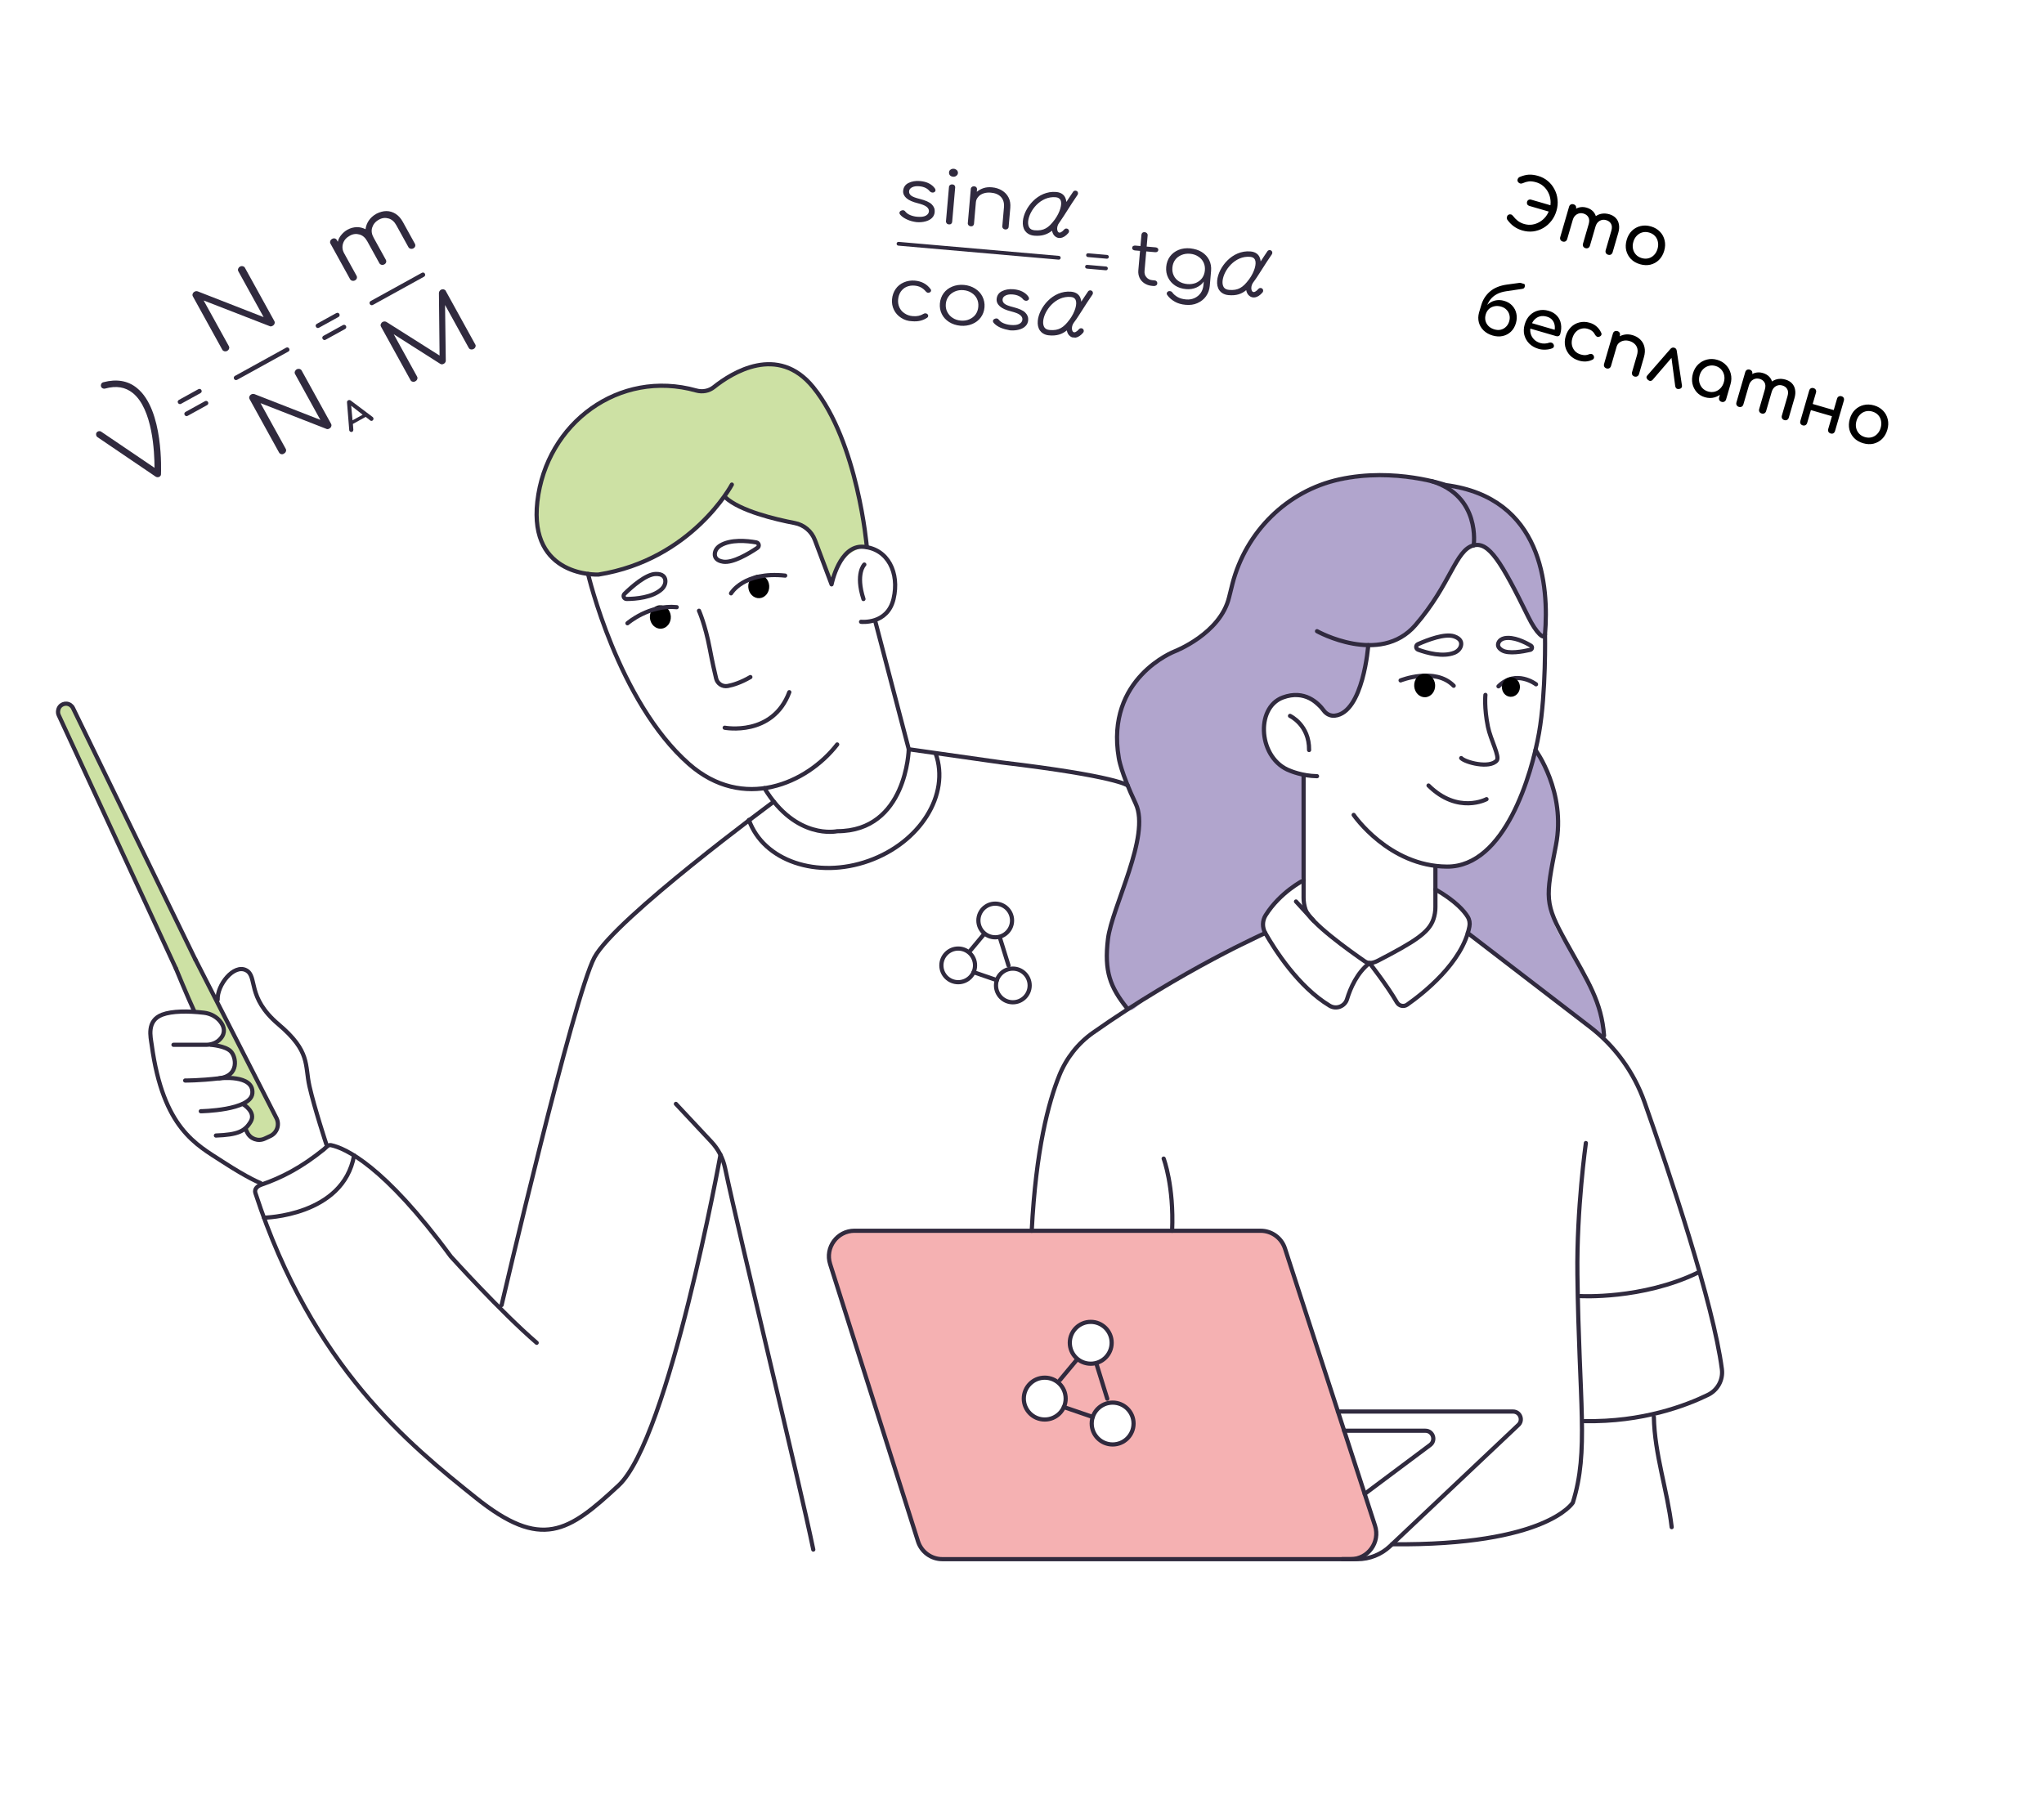 <svg width="634" height="564" viewBox="0 0 634 564" fill="none" xmlns="http://www.w3.org/2000/svg">
<g filter="url(#filter0_d_208_9438)">
<rect x="446.842" y="66.648" width="167" height="46" rx="23" transform="rotate(16.21 446.842 66.648)" fill="white"/>
<path d="M460.989 102.095C459.862 101.767 458.929 101.244 458.191 100.526C457.453 99.807 456.957 98.968 456.701 98.007C456.45 97.033 456.471 96.016 456.764 94.956L457.799 95.257C458.11 94.186 458.6 93.313 459.27 92.637C459.959 91.951 460.758 91.489 461.667 91.249C462.591 91.014 463.56 91.043 464.574 91.338C465.588 91.633 466.415 92.125 467.054 92.815C467.708 93.509 468.134 94.328 468.333 95.272C468.551 96.206 468.504 97.208 468.192 98.278C467.885 99.335 467.372 100.208 466.651 100.9C465.935 101.578 465.087 102.026 464.106 102.245C463.126 102.464 462.087 102.414 460.989 102.095ZM461.541 100.194C462.245 100.398 462.901 100.429 463.508 100.284C464.133 100.13 464.672 99.828 465.123 99.379C465.588 98.934 465.921 98.366 466.122 97.676C466.323 96.986 466.344 96.336 466.186 95.724C466.045 95.103 465.751 94.567 465.302 94.116C464.87 93.654 464.303 93.321 463.599 93.117C462.866 92.904 462.173 92.87 461.52 93.016C460.871 93.148 460.306 93.435 459.827 93.876C459.365 94.307 459.035 94.867 458.834 95.557C458.633 96.248 458.61 96.905 458.764 97.531C458.933 98.16 459.253 98.711 459.727 99.185C460.204 99.644 460.809 99.981 461.541 100.194ZM456.764 94.956L457.479 92.575C457.976 90.917 458.876 89.529 460.178 88.411C461.495 87.297 463.236 86.588 465.401 86.286L469.861 85.681C470.176 85.65 470.433 85.71 470.634 85.86C470.839 85.996 470.954 86.205 470.979 86.487C471 86.784 470.949 87.036 470.827 87.245C470.724 87.444 470.464 87.575 470.049 87.637L465.189 88.355C464.072 88.519 463.107 88.819 462.293 89.254C461.479 89.69 460.805 90.25 460.27 90.934C459.753 91.609 459.351 92.386 459.065 93.265L458.39 95.428L456.764 94.956ZM475.247 106.24C474.079 105.9 473.108 105.351 472.336 104.592C471.582 103.823 471.071 102.926 470.804 101.901C470.555 100.867 470.596 99.779 470.928 98.638C471.264 97.483 471.798 96.539 472.531 95.805C473.282 95.061 474.158 94.567 475.161 94.324C476.167 94.067 477.227 94.1 478.339 94.424C479.438 94.743 480.31 95.264 480.955 95.986C481.605 96.694 482.009 97.537 482.167 98.515C482.344 99.483 482.271 100.523 481.947 101.636C481.87 101.903 481.712 102.102 481.476 102.232C481.244 102.348 480.987 102.364 480.705 102.283L472.192 99.808L472.683 98.118L481.133 100.574L480.095 100.914C480.286 100.206 480.327 99.538 480.219 98.911C480.115 98.27 479.864 97.716 479.465 97.248C479.067 96.781 478.515 96.445 477.811 96.24C477.008 96.007 476.267 95.982 475.587 96.167C474.921 96.355 474.351 96.716 473.875 97.25C473.403 97.769 473.054 98.416 472.829 99.191C472.604 99.966 472.579 100.707 472.755 101.415C472.932 102.123 473.278 102.743 473.796 103.275C474.313 103.807 474.973 104.19 475.776 104.424C476.212 104.55 476.678 104.602 477.174 104.578C477.688 104.544 478.116 104.463 478.46 104.333C478.716 104.24 478.964 104.228 479.203 104.297C479.461 104.357 479.659 104.491 479.797 104.699C479.975 104.98 480.034 105.249 479.974 105.507C479.915 105.764 479.738 105.95 479.446 106.063C478.856 106.304 478.168 106.44 477.38 106.471C476.606 106.505 475.895 106.429 475.247 106.24ZM487.766 109.88C486.639 109.552 485.706 109.006 484.966 108.241C484.244 107.466 483.757 106.568 483.503 105.548C483.268 104.517 483.313 103.445 483.636 102.333C483.968 101.192 484.509 100.25 485.26 99.506C486.011 98.762 486.887 98.268 487.89 98.025C488.896 97.768 489.956 97.801 491.069 98.124C491.899 98.366 492.613 98.749 493.209 99.273C493.809 99.784 494.291 100.436 494.656 101.229C494.788 101.512 494.791 101.765 494.665 101.988C494.539 102.211 494.323 102.377 494.016 102.487C493.778 102.57 493.545 102.556 493.318 102.444C493.095 102.318 492.914 102.128 492.774 101.873C492.297 100.94 491.544 100.325 490.516 100.026C489.798 99.817 489.115 99.802 488.467 99.98C487.824 100.144 487.261 100.477 486.779 100.978C486.297 101.48 485.94 102.132 485.706 102.935C485.485 103.695 485.444 104.416 485.582 105.098C485.734 105.784 486.04 106.384 486.501 106.9C486.966 107.402 487.572 107.761 488.318 107.978C488.811 108.122 489.257 108.19 489.656 108.184C490.073 108.168 490.473 108.078 490.857 107.915C491.136 107.797 491.397 107.766 491.64 107.821C491.888 107.863 492.081 107.988 492.219 108.196C492.401 108.463 492.469 108.727 492.423 108.989C492.382 109.236 492.234 109.43 491.98 109.57C490.691 110.219 489.287 110.322 487.766 109.88ZM504.992 114.819C504.683 114.729 504.451 114.555 504.297 114.296C504.161 114.028 504.138 113.738 504.228 113.429L505.739 108.232C505.972 107.429 506.015 106.731 505.867 106.138C505.718 105.545 505.425 105.055 504.988 104.668C504.569 104.272 504.035 103.979 503.387 103.791C502.796 103.619 502.226 103.583 501.677 103.683C501.129 103.783 500.655 103.997 500.254 104.323C499.858 104.636 499.584 105.052 499.432 105.573L498.102 105.187C498.359 104.299 498.8 103.572 499.423 103.005C500.064 102.427 500.818 102.043 501.683 101.852C502.548 101.66 503.445 101.7 504.375 101.97C505.347 102.252 506.151 102.716 506.789 103.359C507.445 103.993 507.874 104.774 508.078 105.704C508.295 106.638 508.234 107.689 507.894 108.858L506.383 114.055C506.293 114.365 506.112 114.595 505.839 114.745C505.584 114.884 505.302 114.909 504.992 114.819ZM496.31 112.295C496 112.205 495.768 112.031 495.614 111.772C495.478 111.503 495.456 111.214 495.546 110.904L498.285 101.482C498.379 101.159 498.553 100.927 498.808 100.787C499.076 100.651 499.366 100.628 499.675 100.718C499.999 100.812 500.231 100.987 500.371 101.241C500.511 101.496 500.534 101.785 500.44 102.109L497.7 111.531C497.61 111.841 497.436 112.072 497.177 112.226C496.923 112.366 496.634 112.389 496.31 112.295ZM517.323 105.872C517.534 105.933 517.708 106.045 517.844 106.206C517.98 106.368 518.063 106.583 518.092 106.851L519.698 117.559C519.743 117.878 519.683 118.136 519.519 118.332C519.359 118.515 519.143 118.628 518.871 118.671C518.52 118.722 518.242 118.679 518.038 118.543C517.833 118.407 517.694 118.176 517.621 117.849L516.272 107.674L517.349 107.987L510.628 115.816C510.424 116.047 510.182 116.168 509.904 116.178C509.644 116.179 509.387 116.066 509.132 115.839C508.901 115.635 508.76 115.411 508.709 115.167C508.672 114.927 508.765 114.686 508.988 114.446L516.106 106.274C516.452 105.871 516.858 105.737 517.323 105.872ZM526.829 121.236C525.801 120.938 524.952 120.416 524.283 119.671C523.618 118.913 523.172 118.027 522.947 117.015C522.741 115.993 522.799 114.925 523.122 113.812C523.446 112.7 523.99 111.774 524.755 111.034C525.534 110.298 526.434 109.804 527.454 109.55C528.493 109.287 529.562 109.315 530.66 109.635C531.759 109.954 532.669 110.501 533.391 111.276C534.116 112.037 534.604 112.935 534.853 113.969C535.116 115.008 535.086 116.084 534.762 117.197L533.939 116.957C533.615 118.07 533.085 119 532.348 119.748C531.63 120.486 530.786 120.997 529.818 121.281C528.854 121.55 527.857 121.535 526.829 121.236ZM527.804 119.458C528.523 119.667 529.213 119.684 529.874 119.51C530.54 119.322 531.121 118.979 531.617 118.481C532.117 117.97 532.475 117.341 532.692 116.595C532.913 115.834 532.948 115.111 532.796 114.425C532.648 113.726 532.342 113.125 531.876 112.623C531.416 112.107 530.826 111.745 530.108 111.536C529.403 111.331 528.711 111.321 528.032 111.505C527.37 111.679 526.782 112.02 526.268 112.528C525.772 113.025 525.414 113.654 525.193 114.414C524.976 115.161 524.941 115.884 525.089 116.584C525.255 117.273 525.569 117.876 526.029 118.392C526.509 118.898 527.1 119.253 527.804 119.458ZM532.002 122.672C531.692 122.582 531.461 122.407 531.307 122.149C531.171 121.88 531.148 121.591 531.238 121.281L532.178 118.049L533.23 115.926L534.762 117.197L533.393 121.907C533.303 122.217 533.121 122.447 532.849 122.597C532.594 122.737 532.312 122.762 532.002 122.672ZM551.455 128.327C551.145 128.237 550.913 128.063 550.759 127.804C550.623 127.535 550.6 127.246 550.69 126.936L552.447 120.894C552.705 120.007 552.677 119.289 552.363 118.739C552.054 118.176 551.547 117.792 550.842 117.587C550.11 117.374 549.431 117.452 548.805 117.819C548.192 118.191 547.772 118.772 547.542 119.56L545.789 119.05C546.055 118.135 546.486 117.39 547.081 116.814C547.68 116.225 548.389 115.835 549.207 115.645C550.04 115.46 550.915 115.5 551.83 115.766C552.633 116 553.293 116.383 553.81 116.915C554.327 117.447 554.655 118.107 554.792 118.896C554.948 119.674 554.884 120.549 554.602 121.521L552.845 127.563C552.755 127.873 552.581 128.104 552.322 128.258C552.068 128.398 551.778 128.421 551.455 128.327ZM537.364 124.23C537.054 124.14 536.822 123.966 536.668 123.707C536.533 123.439 536.51 123.15 536.6 122.84L539.333 113.439C539.427 113.115 539.601 112.883 539.856 112.743C540.124 112.608 540.414 112.585 540.723 112.675C541.047 112.769 541.279 112.943 541.419 113.198C541.559 113.452 541.582 113.742 541.488 114.065L538.755 123.466C538.664 123.776 538.49 124.008 538.232 124.162C537.977 124.302 537.688 124.325 537.364 124.23ZM544.42 126.282C544.11 126.192 543.878 126.017 543.724 125.759C543.588 125.49 543.566 125.201 543.656 124.891L545.412 118.849C545.67 117.962 545.642 117.244 545.328 116.694C545.019 116.131 544.512 115.747 543.808 115.542C543.075 115.329 542.396 115.406 541.77 115.774C541.144 116.142 540.716 116.72 540.487 117.509L539.156 117.122C539.422 116.207 539.838 115.457 540.405 114.873C540.976 114.276 541.643 113.874 542.405 113.668C543.168 113.462 543.964 113.48 544.795 113.721C545.598 113.955 546.258 114.337 546.775 114.87C547.293 115.402 547.62 116.062 547.757 116.851C547.913 117.629 547.849 118.504 547.567 119.476L545.81 125.518C545.72 125.827 545.546 126.059 545.287 126.213C545.033 126.353 544.744 126.376 544.42 126.282ZM565.836 132.485C565.526 132.395 565.294 132.221 565.14 131.962C565.005 131.694 564.982 131.404 565.072 131.094L567.805 121.694C567.899 121.37 568.073 121.138 568.328 120.998C568.596 120.862 568.886 120.839 569.195 120.93C569.519 121.024 569.744 121.196 569.87 121.446C569.996 121.697 570.012 121.984 569.917 122.308L567.184 131.709C567.094 132.018 566.927 132.252 566.682 132.41C566.442 132.554 566.16 132.579 565.836 132.485ZM557.153 129.961C556.844 129.871 556.619 129.698 556.479 129.444C556.357 129.18 556.341 128.892 556.432 128.583L559.165 119.182C559.259 118.858 559.426 118.624 559.666 118.48C559.921 118.34 560.203 118.315 560.513 118.405C560.837 118.499 561.069 118.674 561.209 118.928C561.348 119.183 561.371 119.472 561.277 119.796L558.544 129.197C558.454 129.507 558.28 129.738 558.021 129.892C557.767 130.032 557.477 130.055 557.153 129.961ZM559.424 125.145L559.977 123.244L567.392 125.4L566.839 127.301L559.424 125.145ZM575.898 135.502C574.757 135.17 573.822 134.631 573.092 133.884C572.366 133.123 571.877 132.233 571.623 131.212C571.388 130.182 571.437 129.096 571.768 127.955C572.104 126.8 572.645 125.858 573.392 125.128C574.157 124.388 575.048 123.899 576.064 123.66C577.085 123.406 578.166 123.446 579.306 123.777C580.433 124.105 581.359 124.649 582.085 125.41C582.815 126.157 583.297 127.045 583.532 128.076C583.786 129.097 583.744 130.184 583.408 131.339C583.077 132.48 582.536 133.422 581.785 134.166C581.038 134.896 580.154 135.388 579.134 135.641C578.117 135.88 577.039 135.834 575.898 135.502ZM576.451 133.601C577.183 133.814 577.88 133.833 578.541 133.659C579.203 133.484 579.775 133.147 580.257 132.645C580.752 132.148 581.113 131.512 581.338 130.737C581.563 129.963 581.6 129.233 581.448 128.547C581.314 127.851 581.015 127.252 580.55 126.751C580.085 126.249 579.486 125.892 578.754 125.679C578.021 125.466 577.324 125.446 576.663 125.621C576.001 125.795 575.42 126.138 574.92 126.649C574.424 127.146 574.064 127.782 573.839 128.557C573.614 129.332 573.577 130.062 573.729 130.747C573.881 131.433 574.189 132.027 574.654 132.529C575.119 133.03 575.718 133.388 576.451 133.601Z" fill="black"/>
<rect x="456.333" y="34" width="85" height="46" rx="23" transform="rotate(16.21 456.333 34)" fill="white"/>
<path d="M470.168 69.493C469.211 69.215 468.34 68.794 467.557 68.23C466.788 67.671 466.111 66.978 465.527 66.151C465.447 66.005 465.397 65.861 465.378 65.718C465.362 65.561 465.375 65.412 465.416 65.271C465.506 64.961 465.66 64.746 465.878 64.626C466.101 64.493 466.341 64.455 466.598 64.515C466.86 64.561 467.084 64.71 467.27 64.962C467.735 65.571 468.247 66.094 468.807 66.532C469.385 66.96 470.033 67.278 470.752 67.487C471.583 67.728 472.411 67.793 473.238 67.682C474.068 67.557 474.844 67.279 475.566 66.847C476.301 66.419 476.936 65.863 477.471 65.179C478.01 64.48 478.411 63.68 478.673 62.779C478.931 61.892 479.018 61.016 478.933 60.151C478.852 59.272 478.616 58.455 478.225 57.7C477.848 56.949 477.342 56.297 476.708 55.747C476.074 55.196 475.341 54.8 474.51 54.558C473.595 54.292 472.828 54.199 472.209 54.278C471.59 54.358 470.948 54.545 470.281 54.84C469.985 54.968 469.697 54.984 469.42 54.888C469.16 54.782 468.957 54.616 468.809 54.389C468.679 54.153 468.653 53.901 468.731 53.634C468.767 53.507 468.812 53.405 468.865 53.329C468.922 53.239 468.991 53.159 469.072 53.091C469.157 53.009 469.268 52.942 469.405 52.89C470.396 52.476 471.32 52.24 472.176 52.184C473.047 52.132 474.017 52.261 475.088 52.572C476.243 52.908 477.249 53.437 478.108 54.16C478.967 54.884 479.65 55.739 480.157 56.727C480.683 57.704 481 58.766 481.11 59.913C481.237 61.05 481.129 62.21 480.785 63.393C480.437 64.59 479.903 65.641 479.181 66.546C478.474 67.456 477.634 68.189 476.663 68.747C475.709 69.294 474.676 69.643 473.564 69.793C472.455 69.929 471.323 69.829 470.168 69.493ZM472.358 61.882C472.076 61.8 471.864 61.639 471.72 61.399C471.594 61.148 471.57 60.889 471.648 60.622C471.73 60.34 471.889 60.134 472.125 60.005C472.375 59.879 472.641 59.857 472.923 59.939L480.042 62.008L479.477 63.952L472.358 61.882ZM496.806 77.032C496.497 76.942 496.265 76.767 496.111 76.509C495.975 76.24 495.952 75.951 496.042 75.641L497.799 69.599C498.057 68.712 498.029 67.994 497.715 67.444C497.405 66.881 496.899 66.497 496.194 66.292C495.462 66.079 494.783 66.156 494.156 66.524C493.544 66.896 493.124 67.476 492.894 68.265L491.141 67.755C491.407 66.84 491.838 66.094 492.433 65.519C493.032 64.929 493.741 64.54 494.559 64.35C495.392 64.165 496.266 64.205 497.182 64.471C497.985 64.704 498.645 65.087 499.162 65.62C499.679 66.152 500.007 66.812 500.144 67.6C500.3 68.379 500.236 69.254 499.954 70.226L498.197 76.268C498.107 76.577 497.933 76.809 497.674 76.963C497.42 77.103 497.13 77.126 496.806 77.032ZM482.716 72.935C482.406 72.845 482.174 72.671 482.02 72.412C481.884 72.144 481.862 71.854 481.952 71.545L484.685 62.144C484.779 61.82 484.953 61.588 485.208 61.448C485.476 61.312 485.766 61.29 486.075 61.38C486.399 61.474 486.631 61.648 486.771 61.903C486.911 62.157 486.934 62.446 486.84 62.77L484.106 72.171C484.016 72.481 483.842 72.713 483.583 72.867C483.329 73.007 483.04 73.029 482.716 72.935ZM489.772 74.987C489.462 74.897 489.23 74.722 489.076 74.463C488.94 74.195 488.917 73.906 489.008 73.596L490.764 67.554C491.022 66.667 490.994 65.948 490.68 65.399C490.371 64.835 489.864 64.451 489.16 64.247C488.427 64.034 487.748 64.111 487.122 64.479C486.495 64.847 486.068 65.425 485.838 66.214L484.508 65.827C484.774 64.911 485.19 64.162 485.757 63.578C486.328 62.98 486.995 62.579 487.757 62.373C488.519 62.167 489.316 62.184 490.147 62.426C490.95 62.659 491.61 63.042 492.127 63.574C492.645 64.107 492.972 64.767 493.109 65.555C493.265 66.334 493.201 67.209 492.919 68.18L491.162 74.222C491.072 74.532 490.898 74.764 490.639 74.918C490.385 75.058 490.096 75.081 489.772 74.987ZM506.685 79.972C505.544 79.641 504.609 79.102 503.879 78.355C503.153 77.594 502.664 76.703 502.41 75.683C502.175 74.652 502.224 73.566 502.555 72.425C502.891 71.271 503.432 70.328 504.179 69.598C504.944 68.859 505.835 68.369 506.851 68.13C507.872 67.877 508.953 67.916 510.093 68.248C511.22 68.575 512.146 69.12 512.872 69.88C513.602 70.627 514.084 71.516 514.319 72.546C514.572 73.567 514.531 74.655 514.195 75.81C513.864 76.95 513.323 77.893 512.572 78.637C511.825 79.367 510.941 79.858 509.921 80.111C508.904 80.35 507.826 80.304 506.685 79.972ZM507.237 78.071C507.97 78.284 508.667 78.303 509.328 78.129C509.99 77.955 510.562 77.617 511.044 77.116C511.539 76.618 511.9 75.982 512.125 75.208C512.35 74.433 512.387 73.703 512.235 73.017C512.101 72.322 511.802 71.723 511.337 71.221C510.872 70.719 510.273 70.362 509.541 70.149C508.808 69.936 508.111 69.917 507.45 70.091C506.788 70.265 506.207 70.608 505.707 71.12C505.211 71.617 504.851 72.253 504.626 73.027C504.4 73.802 504.364 74.532 504.516 75.218C504.668 75.903 504.976 76.497 505.441 76.999C505.906 77.501 506.505 77.858 507.237 78.071Z" fill="black"/>
</g>
<g clip-path="url(#clip0_208_9438)">
<path d="M115.779 129.615C115.851 129.745 115.88 129.898 115.822 130.1C115.74 130.258 115.659 130.416 115.529 130.487C115.4 130.558 115.29 130.563 115.179 130.567C115.069 130.571 114.935 130.532 114.82 130.426L113.428 129.33L109.459 131.52L109.601 133.306C109.605 133.416 109.567 133.551 109.528 133.685C109.466 133.776 109.361 133.89 109.274 133.938C109.102 134.033 108.948 134.061 108.79 133.979C108.656 133.94 108.498 133.858 108.403 133.684C108.355 133.598 108.331 133.554 108.326 133.444L107.632 124.844C107.618 124.513 107.743 124.331 108.002 124.188C108.261 124.046 108.505 124.08 108.754 124.226L115.684 129.441C115.664 129.508 115.755 129.571 115.779 129.615ZM112.494 128.659L108.934 125.878L109.345 130.396L112.494 128.659Z" fill="#302A3E"/>
<path d="M69.616 108.983C69.348 108.905 69.099 108.76 68.956 108.5L59.826 91.956C59.683 91.697 59.65 91.432 59.77 91.14C59.89 90.848 60.058 90.642 60.359 90.476C60.661 90.309 60.992 90.296 61.327 90.394L81.771 98.379L73.932 84.174C73.789 83.914 73.755 83.65 73.876 83.358C73.996 83.065 74.163 82.86 74.422 82.717C74.724 82.55 74.988 82.518 75.299 82.572C75.567 82.65 75.816 82.795 75.96 83.055L85.089 99.599C85.233 99.859 85.266 100.123 85.146 100.415C85.069 100.684 84.858 100.913 84.556 101.08C84.211 101.27 83.904 101.326 83.655 101.181L63.168 93.22L70.983 107.382C71.127 107.642 71.16 107.906 71.04 108.198C70.963 108.466 70.752 108.696 70.45 108.862C70.191 109.005 69.928 109.038 69.616 108.983Z" fill="#302A3E"/>
<path d="M87.235 140.902C86.967 140.824 86.718 140.678 86.575 140.419L77.421 123.831C77.277 123.571 77.244 123.307 77.364 123.015C77.441 122.747 77.652 122.517 77.954 122.351C78.256 122.184 78.587 122.171 78.922 122.269L99.366 130.254L91.527 116.049C91.383 115.789 91.35 115.525 91.47 115.232C91.59 114.94 91.758 114.735 92.017 114.592C92.319 114.425 92.582 114.393 92.894 114.447C93.162 114.525 93.411 114.67 93.554 114.93L102.684 131.474C102.827 131.734 102.861 131.998 102.741 132.29C102.664 132.559 102.453 132.788 102.151 132.955C101.805 133.145 101.499 133.201 101.25 133.056L80.806 125.071L88.621 139.233C88.765 139.493 88.798 139.757 88.678 140.049C88.601 140.318 88.39 140.547 88.088 140.714C87.81 140.923 87.546 140.956 87.235 140.902Z" fill="#302A3E"/>
<path d="M55.632 125.343C55.431 125.285 55.316 125.179 55.22 125.005C55.125 124.832 55.072 124.635 55.154 124.477C55.212 124.276 55.317 124.161 55.533 124.042L61.486 120.758C61.658 120.662 61.855 120.611 62.056 120.669C62.257 120.728 62.372 120.834 62.467 121.007C62.563 121.18 62.592 121.334 62.534 121.535C62.476 121.737 62.371 121.851 62.155 121.97L56.159 125.278C55.986 125.374 55.833 125.402 55.632 125.343ZM57.687 129.068C57.486 129.009 57.371 128.903 57.276 128.73C57.18 128.557 57.128 128.36 57.209 128.202C57.267 128 57.373 127.886 57.588 127.767L63.541 124.482C63.714 124.387 63.91 124.335 64.111 124.394C64.312 124.452 64.427 124.558 64.523 124.731C64.618 124.905 64.647 125.058 64.589 125.26C64.531 125.461 64.426 125.576 64.21 125.695L58.257 128.979C58.042 129.098 57.845 129.15 57.687 129.068Z" fill="#302A3E"/>
<path d="M98.421 101.735C98.22 101.677 98.105 101.57 98.009 101.397C97.914 101.224 97.861 101.027 97.943 100.869C98.001 100.668 98.106 100.553 98.322 100.434L104.275 97.149C104.447 97.054 104.644 97.002 104.845 97.061C105.046 97.119 105.161 97.225 105.256 97.399C105.352 97.572 105.381 97.726 105.323 97.927C105.265 98.128 105.16 98.243 104.944 98.362L98.991 101.646C98.775 101.765 98.622 101.794 98.421 101.735ZM100.476 105.46C100.275 105.401 100.16 105.295 100.065 105.122C99.969 104.948 99.917 104.751 99.998 104.593C100.056 104.392 100.162 104.277 100.377 104.158L106.33 100.874C106.503 100.779 106.699 100.727 106.9 100.785C107.101 100.844 107.216 100.95 107.312 101.123C107.407 101.297 107.436 101.45 107.378 101.652C107.321 101.853 107.215 101.968 106.999 102.087L101.046 105.371C100.831 105.49 100.634 105.542 100.476 105.46Z" fill="#302A3E"/>
<path d="M89.463 109.051L73.546 117.833C73.201 118.024 72.798 117.907 72.607 117.56C72.416 117.214 72.531 116.811 72.876 116.621L88.751 107.862C89.096 107.672 89.498 107.789 89.689 108.136C89.881 108.482 89.808 108.861 89.463 109.051Z" fill="#302A3E"/>
<path d="M119.891 65.484C120.906 65.488 121.869 65.805 122.73 66.346C123.616 66.931 124.333 67.722 124.931 68.804L128.683 75.604C128.826 75.864 128.86 76.128 128.783 76.396C128.706 76.665 128.495 76.894 128.236 77.037C127.934 77.203 127.67 77.236 127.359 77.181C127.091 77.103 126.842 76.958 126.699 76.698L122.946 69.899C122.325 68.773 121.545 68.073 120.539 67.781C119.534 67.488 118.566 67.57 117.531 68.141C116.452 68.736 115.781 69.559 115.449 70.589C115.118 71.62 115.294 72.652 115.891 73.735L115.915 73.778L119.667 80.578C119.811 80.838 119.844 81.102 119.767 81.37C119.69 81.639 119.479 81.868 119.22 82.011C118.918 82.178 118.655 82.21 118.343 82.156C118.075 82.078 117.826 81.933 117.683 81.673L113.931 74.873C113.309 73.747 112.529 73.048 111.524 72.755C110.518 72.462 109.55 72.544 108.515 73.115C107.437 73.71 106.741 74.49 106.41 75.52C106.078 76.55 106.187 77.564 106.737 78.56L110.585 85.533C110.728 85.792 110.761 86.057 110.684 86.325C110.607 86.593 110.396 86.823 110.137 86.966C109.835 87.132 109.572 87.165 109.261 87.11C108.992 87.032 108.744 86.887 108.6 86.627L102.506 75.584C102.362 75.324 102.329 75.06 102.449 74.767C102.526 74.499 102.737 74.27 103.039 74.103C103.341 73.936 103.605 73.904 103.873 73.982C104.141 74.06 104.347 74.229 104.49 74.489L104.777 75.008C104.965 74.227 105.31 73.528 105.857 72.887C106.361 72.27 106.998 71.692 107.775 71.264C108.724 70.74 109.663 70.505 110.655 70.466C111.603 70.451 112.518 70.681 113.375 71.112C113.51 70.134 113.846 69.214 114.408 68.396C114.969 67.578 115.755 66.861 116.747 66.314C117.85 65.762 118.875 65.479 119.891 65.484Z" fill="#302A3E"/>
<path d="M137.621 89.768C137.889 89.846 138.138 89.992 138.282 90.251L147.411 106.795C147.555 107.055 147.588 107.319 147.468 107.612C147.391 107.88 147.18 108.109 146.921 108.252C146.619 108.419 146.356 108.451 146.044 108.397C145.733 108.343 145.527 108.174 145.384 107.914L138.047 94.618L138.271 111.951C138.223 112.373 137.992 112.67 137.647 112.86C137.216 113.098 136.818 113.092 136.431 112.797L122.119 103.688L129.361 116.811C129.504 117.071 129.537 117.335 129.417 117.627C129.34 117.895 129.129 118.125 128.827 118.291C128.569 118.434 128.262 118.49 127.994 118.412C127.682 118.358 127.477 118.189 127.333 117.929L118.18 101.342C118.036 101.082 118.003 100.818 118.123 100.526C118.243 100.234 118.411 100.028 118.67 99.885C119.058 99.671 119.456 99.678 119.839 99.862L136.347 110.301L136.145 90.865C136.193 90.443 136.399 90.103 136.788 89.889C137.046 89.746 137.31 89.714 137.621 89.768Z" fill="#302A3E"/>
<path d="M131.524 85.845L115.649 94.604C115.304 94.794 114.902 94.677 114.711 94.331C114.519 93.984 114.635 93.581 114.98 93.391L130.854 84.633C131.2 84.442 131.602 84.559 131.793 84.906C131.984 85.252 131.869 85.655 131.524 85.845Z" fill="#302A3E"/>
<path d="M49.414 147.926C49.371 147.95 49.414 147.926 49.414 147.926C49.069 148.117 48.648 148.067 48.332 147.902L30.245 135.622C29.79 135.308 29.652 134.65 29.964 134.195C30.276 133.741 30.932 133.605 31.387 133.919L47.928 145.131C47.919 140.22 47.336 126.927 41.21 121.945C38.88 120.067 36.078 119.579 32.566 120.557C32.02 120.688 31.455 120.379 31.322 119.831C31.188 119.283 31.495 118.718 32.041 118.586C36.167 117.497 39.701 118.089 42.491 120.391C50.832 127.145 49.943 146.335 49.933 147.132C49.947 147.463 49.716 147.76 49.414 147.926Z" fill="#302A3E"/>
</g>
<path d="M252.218 120.114C241.26 106.643 227.003 115.654 221.433 120.094C219.888 121.328 217.843 121.685 215.941 121.153C192.044 114.459 169.445 131.287 166.68 155.586C163.972 179.308 185.623 178.256 185.623 178.256C208.54 174.595 220.524 160.105 224.783 153.82C228.672 158.839 236.384 159.851 242.195 161.805C242.565 161.929 242.935 162.039 243.318 162.143C244.188 161.929 245.142 161.903 245.882 162.176C248.544 163.162 251.705 163.786 252.997 166.694C253.296 167.376 253.51 168.018 253.601 168.674C254.802 171.44 255.094 174.647 256.198 177.438C256.516 178.25 257.113 178.944 257.84 179.49C258.743 177.919 259.502 176.27 260.58 174.809C262.3 172.472 264.345 170.959 267.078 169.972C267.325 169.882 267.572 169.83 267.825 169.791C267.845 169.628 267.858 169.466 267.858 169.304L268.825 169.752C268.825 169.752 268.864 169.752 268.877 169.752C268.838 169.297 266.04 137.103 252.218 120.114Z" fill="#CDE1A4"/>
<path d="M474.043 191.916C476.562 197.057 479.075 199.206 479.231 197.317C480.445 182.522 478.549 154.937 448.452 151.029C448.452 151.029 432.715 145.485 415.472 149.257C399.178 152.821 386.414 165.551 382.266 181.71C381.935 182.989 381.591 184.372 381.234 185.858C378.507 197.155 364.387 202.601 364.387 202.601C364.387 202.601 342.801 210.872 347.034 235.691C347.034 235.691 347.573 239.93 352.279 249.883C356.986 259.835 344.859 281.966 343.671 291.847C342.463 301.936 344.34 306.727 349.585 313.316H350.312C351.747 313.784 353.688 310.947 355.149 309.778C362.465 303.935 370.1 300.293 378.533 296.229C382.019 294.548 388.92 292.672 391.738 290.003C392.218 289.549 391.835 286.517 392.238 283.94C392.497 283.752 392.77 283.557 393.03 283.362C394.335 279.103 398.918 276.532 402.677 274.403C403.488 273.111 404.092 271.709 404.397 270.177C405.092 266.678 404.67 261.62 404.319 258.147C403.858 253.596 403.449 250.629 404.3 246.137C404.761 243.709 405.637 240.742 403.066 240.06C397.795 238.671 392.926 234.172 392.043 228.998L392.127 228.829C391.9 228.251 391.79 227.641 391.848 227.024C392.309 222.103 394.51 217.819 399.463 216.202C400.372 215.904 401.275 215.923 402.118 216.163C404.144 215.923 405.916 216.644 407.903 218.598C410.279 220.935 413.713 222.305 416.667 221.324C417.797 219.312 419.426 217.682 420.822 215.878C420.887 215.696 420.952 215.52 421.017 215.332C422.562 210.84 424.133 206.769 424.217 201.946C424.237 200.771 425.178 200.173 426.093 200.167C426.723 199.979 427.418 200.069 427.859 200.466C431.839 199.914 435.792 198.213 439.019 194.473C450.049 181.697 451.425 171.141 457.073 169.726C461.78 168.551 465.63 174.796 474.017 191.916H474.043Z" fill="#B1A5CD"/>
<path d="M497.48 320.678C497.447 319.432 497.064 318.244 496.792 317.036C496.688 316.575 496.746 316.101 496.941 315.699C496.097 312.206 495.162 308.726 493.604 305.526C492.156 302.533 490.261 299.761 488.443 296.95C488.086 296.43 487.729 295.905 487.359 295.398C485.249 292.522 483.022 289.542 481.905 286.108C481.464 284.751 481.328 283.472 481.341 282.219C479.964 277.376 479.828 273.027 481.464 268.132C481.341 267.236 481.925 266.067 482.022 265.178C482.25 263.159 482.814 260.965 483.451 258.881C483.282 258.627 483.171 258.316 483.165 257.933C483.145 256.531 482.886 255.161 482.756 253.771C482.704 253.239 482.964 252.752 483.353 252.408C483.003 250.24 482.561 248.084 481.944 245.949C481.023 242.761 480.036 237.016 477.802 234.432C477.601 234.205 477.439 233.964 477.29 233.724C476.53 233.854 475.803 234.146 475.186 234.581C475.043 239.216 473.739 243.339 471.583 247.539C469.415 251.772 467.565 256.251 464.825 260.16C462.339 263.711 458.943 266.132 454.847 267.716C451.821 268.885 448.361 268.723 445.213 268.703C444.946 268.904 445.316 270.04 445.115 270.294C445.375 272.241 445.278 274.137 445.005 276.013C445.083 276.13 445.174 276.24 445.265 276.351C445.745 276.266 446.264 276.396 446.712 276.864C447.654 277.85 448.959 278.175 450.108 278.85C451.283 279.538 452.224 280.447 453.061 281.505C453.977 282.661 454.704 283.765 455.152 284.946C455.171 284.933 455.191 284.927 455.217 284.914C455.197 284.933 455.178 284.953 455.165 284.972C455.223 285.128 455.275 285.29 455.327 285.452C455.399 285.569 455.463 285.686 455.535 285.803C455.704 286.102 455.84 286.407 455.944 286.718C456.606 285.537 456.087 286.193 455.704 287.699C455.808 288.419 455.509 288.432 455.347 289.159C455.314 289.296 455.983 290.049 455.937 290.179C455.976 290.347 456.028 290.51 456.113 290.646C456.113 290.692 456.126 290.737 456.132 290.776C456.178 290.795 456.23 290.815 456.275 290.841C457.496 291.542 458.768 292.133 460.027 292.756C460.339 292.912 460.566 293.165 460.716 293.464C464.338 295.931 468.019 298.352 471.33 301.241C474.375 303.896 477.653 306.623 480.471 309.551C484.45 312.401 488.384 315.309 492.117 318.477C492.793 318.425 493.513 318.737 493.831 319.334C493.844 319.36 493.896 319.484 493.948 319.568C493.968 319.587 493.987 319.607 494.013 319.633C494.156 319.795 494.312 319.938 494.474 320.081C494.812 320.386 495.162 320.678 495.474 321.009C496.181 321.197 496.87 321.197 497.519 321.055C497.486 320.925 497.473 320.788 497.467 320.646L497.48 320.678Z" fill="#B1A5CD"/>
<path d="M85.815 347.016L60.6 297.683L22.648 219.669C22.466 219.292 22.193 218.974 21.849 218.734C20.382 217.715 18.35 218.565 18.058 220.331L18.032 220.474C17.954 220.954 18.019 221.454 18.227 221.896L60.529 314.381C62.684 314.446 64.794 314.705 66.793 315.686C67.189 315.88 67.443 316.153 67.585 316.458C69.053 317.348 69.046 317.575 69.137 319.464C69.208 321.074 67.059 322.905 65.768 323.879C66.8 324.08 70.039 325.463 70.981 325.93C73.558 327.215 73.331 330.072 72.097 332.409C71.526 333.493 70.494 333.87 69.442 334.24C69.962 334.084 71.318 334.818 71.844 334.694C74.655 334.019 77.304 335.564 78.187 338.297C78.745 340.031 76.856 340.998 75.597 342.303C74.149 341.394 75.376 342.361 75.408 342.394C76.421 343.322 78.414 345.698 78.472 347.029C78.531 348.314 77.284 348.873 76.395 349.769C76.265 349.898 76.687 350.905 76.544 351.015C76.609 351.164 76.655 351.249 76.655 351.249C77.603 353.307 80.044 354.203 82.102 353.248L83.822 352.45C85.873 351.502 86.769 349.068 85.821 347.01L85.815 347.016Z" fill="#CDE1A4"/>
<path d="M265.047 381.826H391.018C394.452 381.826 397.497 384.04 398.562 387.306L426.497 473.325C428.159 478.447 424.341 483.705 418.953 483.705H292.3C288.84 483.705 285.782 481.466 284.737 478.168L257.484 392.149C255.861 387.033 259.678 381.82 265.047 381.82V381.826Z" fill="#F5B1B2"/>
<path d="M297.215 304.714C300.097 304.714 302.434 302.377 302.434 299.495C302.434 296.612 300.097 294.275 297.215 294.275C294.332 294.275 291.995 296.612 291.995 299.495C291.995 302.377 294.332 304.714 297.215 304.714Z" stroke="#302A3E" stroke-width="1.298" stroke-linecap="round" stroke-linejoin="round"/>
<path d="M314.159 310.94C317.042 310.94 319.379 308.603 319.379 305.72C319.379 302.838 317.042 300.501 314.159 300.501C311.276 300.501 308.939 302.838 308.939 305.72C308.939 308.603 311.276 310.94 314.159 310.94Z" stroke="#302A3E" stroke-width="1.298" stroke-linecap="round" stroke-linejoin="round"/>
<path d="M308.692 290.782C311.575 290.782 313.912 288.445 313.912 285.563C313.912 282.68 311.575 280.343 308.692 280.343C305.81 280.343 303.473 282.68 303.473 285.563C303.473 288.445 305.81 290.782 308.692 290.782Z" stroke="#302A3E" stroke-width="1.298" stroke-linecap="round" stroke-linejoin="round"/>
<path d="M301.986 301.604L309.199 304.084" stroke="#302A3E" stroke-width="1.298" stroke-linecap="round" stroke-linejoin="round"/>
<path d="M310.128 290.86L312.816 299.521" stroke="#302A3E" stroke-width="1.298" stroke-linecap="round" stroke-linejoin="round"/>
<path d="M305.304 289.705L301.006 294.859" stroke="#302A3E" stroke-width="1.298" stroke-linecap="round" stroke-linejoin="round"/>
<path d="M451.107 202.497C452.107 202.095 452.944 201.29 453.172 200.238C453.379 199.277 453.094 198.128 451.036 197.421C448.173 196.44 442.726 198.544 439.824 199.842C439.065 200.18 439.097 201.277 439.883 201.563C442.596 202.549 447.543 203.926 451.101 202.497H451.107Z" stroke="#302A3E" stroke-width="1.298" stroke-linecap="round" stroke-linejoin="round"/>
<path d="M466.656 198.011C465.857 198.167 465.117 198.641 464.799 199.388C464.507 200.069 464.552 200.965 465.974 201.783C467.961 202.919 472.304 202.147 474.641 201.602C475.251 201.459 475.387 200.641 474.849 200.316C472.979 199.193 469.506 197.46 466.656 198.005V198.011Z" stroke="#302A3E" stroke-width="1.298" stroke-linecap="round" stroke-linejoin="round"/>
<path d="M476.44 212.294C476.44 212.294 470.227 207.522 464.793 212.924" stroke="#302A3E" stroke-width="1.298" stroke-linecap="round" stroke-linejoin="round"/>
<path d="M434.43 211.086C434.43 211.086 445.09 206.841 450.9 212.748" stroke="#302A3E" stroke-width="1.298" stroke-linecap="round" stroke-linejoin="round"/>
<path d="M442.116 216.304C443.909 216.196 445.265 214.481 445.145 212.474C445.025 210.466 443.473 208.925 441.68 209.033C439.887 209.14 438.531 210.855 438.651 212.863C438.772 214.871 440.323 216.411 442.116 216.304Z" fill="black"/>
<path d="M471.444 213.348C471.565 211.678 470.414 210.234 468.873 210.121C467.332 210.009 465.984 211.272 465.863 212.942C465.741 214.612 466.892 216.057 468.433 216.169C469.975 216.281 471.322 215.018 471.444 213.348Z" fill="black"/>
<path d="M460.742 215.585C460.742 215.585 460.32 219.552 461.514 225.44C462.345 229.537 465.306 234.756 464.241 235.957C461.969 238.522 454.522 236.522 453.23 235.185" stroke="#302A3E" stroke-width="1.298" stroke-linecap="round" stroke-linejoin="round"/>
<path d="M461.08 247.929C461.08 247.929 452.237 252.733 443.097 243.696" stroke="#302A3E" stroke-width="1.298" stroke-linecap="round" stroke-linejoin="round"/>
<path d="M408.507 195.817C408.507 195.817 428.009 206.711 439.039 193.935C450.069 181.158 451.445 170.602 457.093 169.187C461.8 168.012 465.65 174.257 474.038 191.377C476.556 196.518 479.069 198.667 479.225 196.778C480.439 181.983 478.543 154.398 448.446 150.49C448.446 150.49 432.709 144.946 415.467 148.718C399.172 152.282 386.408 165.013 382.26 181.171C381.929 182.45 381.585 183.833 381.228 185.32C378.501 196.616 364.381 202.062 364.381 202.062C364.381 202.062 342.795 210.333 347.028 235.152C347.028 235.152 347.567 239.392 352.273 249.344C356.98 259.296 344.853 281.427 343.665 291.308C342.457 301.397 344.334 306.188 349.579 312.777" stroke="#302A3E" stroke-width="1.298" stroke-linecap="round" stroke-linejoin="round"/>
<path d="M457.1 169.187C457.1 169.187 459.398 153.84 443.94 149.244" stroke="#302A3E" stroke-width="1.298" stroke-linecap="round" stroke-linejoin="round"/>
<path d="M476.277 232.685C476.277 232.685 485.847 245.65 482.62 262.191C479.394 278.733 478.991 280.148 485.847 292.451C492.709 304.76 496.74 310.81 497.545 321.301" stroke="#302A3E" stroke-width="1.298" stroke-linecap="round" stroke-linejoin="round"/>
<path d="M424.405 200.141C424.405 200.141 422.88 221.065 414.025 222.025C412.7 222.168 411.395 221.532 410.61 220.454C408.922 218.15 404.696 213.859 397.885 216.39C389.212 219.617 390.355 235.49 400.171 239.119C400.171 239.119 403.871 240.735 408.506 240.8" stroke="#302A3E" stroke-width="1.298" stroke-linecap="round" stroke-linejoin="round"/>
<path d="M400.133 222.09C400.133 222.09 406.157 224.888 406.047 232.685" stroke="#302A3E" stroke-width="1.298" stroke-linecap="round" stroke-linejoin="round"/>
<path d="M404.339 240.807V278.46C404.339 279.713 404.534 280.953 404.93 282.141C406.26 286.141 418.284 294.762 423.354 298.261C424.633 299.144 426.133 298.709 427.515 297.988C438.539 292.25 443.155 289.406 444.589 285.238C445.018 283.998 445.232 282.7 445.232 281.388V268.709" stroke="#302A3E" stroke-width="1.298" stroke-linecap="round" stroke-linejoin="round"/>
<path d="M419.875 252.811C419.875 252.811 430.769 268.748 448.823 268.852C466.877 268.956 475.148 240.002 477.368 227.394C479.589 214.787 479.225 196.785 479.225 196.785" stroke="#302A3E" stroke-width="1.298" stroke-linecap="round" stroke-linejoin="round"/>
<path d="M404.34 273.085C404.34 273.085 397.082 276.753 392.563 283.953C391.512 285.628 391.486 287.75 392.466 289.471C395.426 294.671 402.749 306.188 412.442 312.018C414.467 313.238 417.129 312.232 417.817 309.966C418.856 306.551 420.907 301.819 424.79 298.761C424.79 298.761 430.035 305.402 433.307 310.992C433.956 312.102 435.417 312.42 436.469 311.68C441.377 308.239 453.64 298.657 455.776 287.445C455.977 286.4 455.802 285.309 455.237 284.401C454.134 282.622 451.485 279.512 445.233 275.916" stroke="#302A3E" stroke-width="1.298" stroke-linecap="round" stroke-linejoin="round"/>
<path d="M401.989 279.674L407.423 285.608" stroke="#302A3E" stroke-width="1.298" stroke-linecap="round" stroke-linejoin="round"/>
<path d="M392.465 289.464C392.465 289.464 366.731 300.89 339.075 320.347C334.375 323.651 330.752 328.261 328.597 333.584C325.215 341.926 321.3 356.709 320.015 381.826" stroke="#302A3E" stroke-width="1.298" stroke-linecap="round" stroke-linejoin="round"/>
<path d="M455.27 289.464L493.131 318.549C500.941 324.547 506.836 332.682 510.108 341.972C517.742 363.636 531.427 404.328 534.089 424.771C534.517 428.082 532.771 431.269 529.772 432.737C523.001 436.041 509.4 441.241 491.495 440.878" stroke="#302A3E" stroke-width="1.298" stroke-linecap="round" stroke-linejoin="round"/>
<path d="M491.897 354.612C491.897 354.612 489.014 374.977 489.274 395.343C489.78 435.515 492.903 450.018 487.859 466.157C487.859 466.157 479.802 479.557 431.787 479.083" stroke="#302A3E" stroke-width="1.298" stroke-linecap="round" stroke-linejoin="round"/>
<path d="M265.047 381.826H391.018C394.452 381.826 397.497 384.04 398.562 387.306L426.497 473.325C428.159 478.447 424.341 483.705 418.953 483.705H292.3C288.84 483.705 285.782 481.466 284.737 478.168L257.484 392.149C255.861 387.033 259.678 381.82 265.047 381.82V381.826Z" stroke="#302A3E" stroke-width="1.298" stroke-linecap="round" stroke-linejoin="round"/>
<path d="M414.999 437.911H469.311C471.557 437.911 472.583 440.722 470.856 442.163L431.158 479.674C428.418 482.264 424.795 483.706 421.03 483.706H416.323" stroke="#302A3E" stroke-width="1.298" stroke-linecap="round" stroke-linejoin="round"/>
<path d="M416.927 443.864H442.116C444.479 443.864 445.479 446.87 443.589 448.285L423.295 463.463" stroke="#302A3E" stroke-width="1.298" stroke-linecap="round" stroke-linejoin="round"/>
<path d="M360.939 359.435C360.939 359.435 364.166 367.907 363.562 381.826" stroke="#302A3E" stroke-width="1.298" stroke-linecap="round" stroke-linejoin="round"/>
<path d="M490.184 402.094C490.184 402.094 509.27 403.198 526.604 394.836" stroke="#302A3E" stroke-width="1.298" stroke-linecap="round" stroke-linejoin="round"/>
<path d="M512.989 439.599C513.21 451.213 517.183 462.301 518.514 473.773" stroke="#302A3E" stroke-width="1.298" stroke-linecap="round" stroke-linejoin="round"/>
<path d="M324.053 440.384C327.638 440.384 330.545 437.477 330.545 433.892C330.545 430.307 327.638 427.4 324.053 427.4C320.467 427.4 317.561 430.307 317.561 433.892C317.561 437.477 320.467 440.384 324.053 440.384Z" fill="white" stroke="#302A3E" stroke-width="1.298" stroke-linecap="round" stroke-linejoin="round"/>
<path d="M345.112 448.123C348.698 448.123 351.604 445.216 351.604 441.631C351.604 438.045 348.698 435.139 345.112 435.139C341.527 435.139 338.62 438.045 338.62 441.631C338.62 445.216 341.527 448.123 345.112 448.123Z" fill="white" stroke="#302A3E" stroke-width="1.298" stroke-linecap="round" stroke-linejoin="round"/>
<path d="M338.321 423.07C341.907 423.07 344.813 420.163 344.813 416.578C344.813 412.993 341.907 410.086 338.321 410.086C334.736 410.086 331.829 412.993 331.829 416.578C331.829 420.163 334.736 423.07 338.321 423.07Z" fill="white" stroke="#302A3E" stroke-width="1.298" stroke-linecap="round" stroke-linejoin="round"/>
<path d="M329.986 436.521L338.952 439.599" stroke="#302A3E" stroke-width="1.298" stroke-linecap="round" stroke-linejoin="round"/>
<path d="M340.107 423.161L343.444 433.931" stroke="#302A3E" stroke-width="1.298" stroke-linecap="round" stroke-linejoin="round"/>
<path d="M334.108 421.719L328.765 428.134" stroke="#302A3E" stroke-width="1.298" stroke-linecap="round" stroke-linejoin="round"/>
<path d="M205.21 182.794C206.008 182.067 206.508 181.028 206.359 179.957C206.222 178.983 205.554 178.003 203.379 178.062C200.354 178.139 195.978 182.009 193.712 184.229C193.115 184.813 193.531 185.826 194.368 185.82C197.257 185.8 202.373 185.372 205.216 182.794H205.21Z" stroke="#302A3E" stroke-width="1.298" stroke-linecap="round" stroke-linejoin="round"/>
<path d="M223.368 169.271C222.452 169.836 221.764 170.771 221.719 171.849C221.673 172.829 222.154 173.92 224.303 174.257C227.295 174.731 232.301 171.725 234.936 169.96C235.625 169.499 235.404 168.421 234.586 168.272C231.742 167.765 226.64 167.252 223.368 169.265V169.271Z" stroke="#302A3E" stroke-width="1.298" stroke-linecap="round" stroke-linejoin="round"/>
<path d="M205.045 195.047C206.838 194.94 208.194 193.225 208.074 191.217C207.953 189.209 206.402 187.669 204.609 187.776C202.816 187.884 201.46 189.598 201.58 191.606C201.701 193.614 203.252 195.155 205.045 195.047Z" fill="black"/>
<path d="M235.565 185.577C237.358 185.47 238.714 183.755 238.594 181.747C238.474 179.74 236.923 178.199 235.129 178.306C233.336 178.414 231.98 180.129 232.101 182.137C232.221 184.144 233.772 185.685 235.565 185.577Z" fill="black"/>
<path d="M349.793 243.696C349.793 243.696 346.794 240.833 310.659 236.535L281.88 232.445L271.525 192.902" stroke="#302A3E" stroke-width="1.298" stroke-linecap="round" stroke-linejoin="round"/>
<path d="M267.079 192.902C267.079 192.902 275.284 193.844 277.167 185.774C279.05 177.704 275.421 170.304 267.884 169.635C260.353 168.96 257.931 181.288 257.931 181.288L252.764 167.544C251.738 164.811 249.362 162.818 246.499 162.266C240.319 161.078 229.548 158.501 224.984 154.307" stroke="#302A3E" stroke-width="1.298" stroke-linecap="round" stroke-linejoin="round"/>
<path d="M227.003 150.334C227.003 150.334 214.675 173.608 185.623 178.25C185.623 178.25 163.972 179.302 166.68 155.58C169.452 131.28 192.05 114.453 215.941 121.146C217.85 121.678 219.888 121.328 221.433 120.088C226.997 115.647 241.253 106.636 252.218 120.107C266.137 137.214 268.877 169.765 268.877 169.765" stroke="#302A3E" stroke-width="1.298" stroke-linecap="round" stroke-linejoin="round"/>
<path d="M182.402 178.055C182.402 178.055 191.634 217.617 213.681 237.015C230.495 251.811 250.263 243.105 259.677 230.958" stroke="#302A3E" stroke-width="1.298" stroke-linecap="round" stroke-linejoin="round"/>
<path d="M216.811 189.474C216.811 189.474 218.726 193.714 220.141 201.173C220.92 205.302 221.641 208.47 222.128 210.483C222.517 212.093 224.088 213.118 225.718 212.82C227.347 212.521 229.801 211.762 232.748 210.048" stroke="#302A3E" stroke-width="1.298" stroke-linecap="round" stroke-linejoin="round"/>
<path d="M268.091 175.147C268.091 175.147 265.267 177.906 267.825 185.839" stroke="#302A3E" stroke-width="1.298" stroke-linecap="round" stroke-linejoin="round"/>
<path d="M194.621 193.357C194.621 193.357 201.379 187.507 209.903 188.364" stroke="#302A3E" stroke-width="1.298" stroke-linecap="round" stroke-linejoin="round"/>
<path d="M226.75 184.073C226.75 184.073 230.684 177.211 243.545 178.574" stroke="#302A3E" stroke-width="1.298" stroke-linecap="round" stroke-linejoin="round"/>
<path d="M224.783 225.765C224.783 225.765 239.643 228.589 244.824 214.735" stroke="#302A3E" stroke-width="1.298" stroke-linecap="round" stroke-linejoin="round"/>
<path d="M281.874 232.445C281.874 232.445 281.27 257.868 259.684 257.868C259.684 257.868 246.921 260.731 237.111 244.52" stroke="#302A3E" stroke-width="1.298" stroke-linecap="round" stroke-linejoin="round"/>
<path d="M240.027 248.701C240.027 248.701 190.824 284.959 184.371 297.034C177.917 309.109 155.585 404.873 155.585 404.873" stroke="#302A3E" stroke-width="1.298" stroke-linecap="round" stroke-linejoin="round"/>
<path d="M209.649 342.465L220.692 354.268C222.796 356.521 224.243 359.293 224.886 362.305C229.716 385.111 247.874 459.399 252.263 480.732" stroke="#302A3E" stroke-width="1.298" stroke-linecap="round" stroke-linejoin="round"/>
<path d="M290.223 233.789C294.735 246.487 285.426 261.386 269.429 267.073C253.433 272.76 236.807 267.073 232.295 254.382" stroke="#302A3E" stroke-width="1.298" stroke-linecap="round" stroke-linejoin="round"/>
<path d="M223.471 358.286C223.471 358.286 207.501 446.272 191.894 460.815C176.294 475.35 167.952 480.998 147.508 464.593C127.39 448.447 96.858 424.226 79.225 370.147C78.81 368.875 79.81 367.953 81.076 367.518C87.49 365.298 93.488 362.181 100.448 356.566C101.214 355.949 101.746 355.073 102.707 355.28C106.979 356.183 118.943 361.376 139.835 389.811C139.835 389.811 155.37 407.035 166.465 416.578" stroke="#302A3E" stroke-width="1.298" stroke-linecap="round" stroke-linejoin="round"/>
<path d="M81.869 377.769C81.869 377.769 106.448 377.347 109.83 358.462" stroke="#302A3E" stroke-width="1.298" stroke-linecap="round" stroke-linejoin="round"/>
<path d="M101.22 354.982C101.22 354.982 97.533 343.803 96.001 337.051C94.469 330.306 96.397 326.255 86.373 317.776C76.349 309.291 80.024 302.935 76.349 301.007C72.532 299.008 67.312 305.545 67.507 310.168" stroke="#302A3E" stroke-width="1.298" stroke-linecap="round" stroke-linejoin="round"/>
<path d="M80.804 367.018C80.804 367.018 77.317 365.772 69.027 360.377C60.886 355.079 50.59 350.132 47.052 324.132C46.733 321.775 45.364 316.666 50.33 314.783C53.336 313.647 58.289 313.602 63.269 314.186C65.333 314.426 67.274 315.452 68.495 317.133C69.507 318.529 70.027 320.334 68.43 322.197C67.326 323.483 65.658 324.132 63.963 324.132H53.81" stroke="#302A3E" stroke-width="1.298" stroke-linecap="round" stroke-linejoin="round"/>
<path d="M65.424 324.132C65.424 324.132 69.806 324.45 71.52 326.112C73.332 327.865 74.24 333.805 67.989 334.532C61.737 335.259 57.433 335.214 57.433 335.214" stroke="#302A3E" stroke-width="1.298" stroke-linecap="round" stroke-linejoin="round"/>
<path d="M67.989 334.538C67.989 334.538 78.759 333.195 78.278 339.174C77.844 344.523 62.282 344.744 62.282 344.744" stroke="#302A3E" stroke-width="1.298" stroke-linecap="round" stroke-linejoin="round"/>
<path d="M75.533 342.641C75.533 342.641 79.506 345.036 77.746 347.99C75.987 350.944 73.812 352.034 66.97 352.281" stroke="#302A3E" stroke-width="1.298" stroke-linecap="round" stroke-linejoin="round"/>
<path d="M54.582 300.501C54.582 300.501 58.036 308.934 60.288 313.803" stroke="#302A3E" stroke-width="1.298" stroke-linecap="round" stroke-linejoin="round"/>
<path d="M76.129 350.126L76.649 351.249C77.597 353.307 80.038 354.203 82.089 353.248L83.816 352.45C85.868 351.502 86.763 349.068 85.816 347.01L60.601 297.677" stroke="#302A3E" stroke-width="1.298" stroke-linecap="round" stroke-linejoin="round"/>
<path d="M54.582 300.501L18.227 221.902C18.019 221.461 17.954 220.961 18.032 220.48L18.058 220.337C18.35 218.572 20.382 217.721 21.849 218.74C22.187 218.981 22.466 219.299 22.648 219.675L60.6 297.696" stroke="#302A3E" stroke-width="1.298" stroke-linecap="round" stroke-linejoin="round"/>
<g clip-path="url(#clip1_208_9438)">
<path d="M281.377 68.11C280.444 67.692 279.728 67.208 279.194 66.572C279.042 66.39 278.976 66.174 278.991 66.007C279.013 65.756 279.16 65.516 279.467 65.374C279.687 65.267 279.904 65.202 280.113 65.22C280.405 65.246 280.645 65.393 280.794 65.617C281.176 66.071 281.648 66.449 282.299 66.717C282.949 66.984 283.649 67.172 284.444 67.241C285.614 67.343 286.507 67.253 287.125 66.928C287.743 66.603 288.076 66.169 288.127 65.584C288.174 65.04 287.922 64.555 287.37 64.128C286.817 63.701 285.919 63.37 284.684 63.051C283.075 62.658 281.899 62.134 281.156 61.479C280.413 60.825 280.061 60.036 280.134 59.2C280.229 58.114 280.765 57.276 281.778 56.775C282.749 56.271 283.99 56.042 285.37 56.163C286.457 56.258 287.404 56.509 288.169 56.913C288.934 57.316 289.563 57.834 290.01 58.505C290.117 58.725 290.186 58.9 290.171 59.067C290.149 59.318 290.006 59.516 289.698 59.657C289.566 59.73 289.395 59.757 289.227 59.742C288.893 59.713 288.611 59.562 288.379 59.331C287.658 58.426 286.565 57.91 285.144 57.785C284.224 57.705 283.499 57.81 282.926 58.097C282.354 58.384 282.024 58.776 281.977 59.319C281.929 59.863 282.144 60.302 282.616 60.681C283.088 61.059 283.986 61.39 285.306 61.716C287.036 62.162 288.295 62.693 288.993 63.385C289.691 64.078 290.001 64.863 289.921 65.782C289.859 66.493 289.595 67.102 289.088 67.605C288.58 68.108 287.917 68.471 287.055 68.69C286.235 68.913 285.301 69 284.256 68.909C283.256 68.779 282.267 68.525 281.377 68.11Z" fill="#302A3E"/>
<path d="M294.664 54.406C294.436 54.133 294.336 53.83 294.369 53.454C294.402 53.078 294.553 52.796 294.863 52.613C295.133 52.426 295.436 52.326 295.854 52.362C296.23 52.395 296.512 52.546 296.786 52.781C297.019 53.012 297.157 53.361 297.128 53.695C297.099 54.029 296.948 54.311 296.633 54.536C296.36 54.765 296.015 54.861 295.639 54.828C295.221 54.792 294.897 54.637 294.664 54.406ZM293.656 69.309C293.504 69.127 293.396 68.907 293.418 68.657L294.35 58C294.372 57.749 294.474 57.548 294.698 57.399C294.88 57.246 295.138 57.185 295.43 57.21C295.723 57.236 295.925 57.338 296.077 57.519C296.23 57.701 296.295 57.917 296.273 58.168L295.341 68.825C295.32 69.076 295.218 69.277 295.036 69.43C294.854 69.582 294.596 69.644 294.345 69.622C294.052 69.597 293.809 69.491 293.656 69.309Z" fill="#302A3E"/>
<path d="M310.808 59.102C311.687 59.642 312.381 60.376 312.848 61.301C313.315 62.227 313.474 63.293 313.368 64.505L312.853 70.398C312.831 70.648 312.729 70.85 312.506 70.999C312.324 71.151 312.066 71.213 311.815 71.191C311.522 71.166 311.32 71.064 311.126 70.878C310.973 70.697 310.866 70.477 310.888 70.226L311.407 64.292C311.524 62.954 311.197 61.873 310.465 61.093C309.733 60.313 308.675 59.884 307.338 59.767C306.543 59.698 305.78 59.757 305.085 59.992C304.391 60.226 303.856 60.558 303.433 61.068C303.012 61.537 302.752 62.104 302.701 62.689L302.113 69.417C302.091 69.668 301.989 69.87 301.807 70.022C301.625 70.175 301.367 70.236 301.116 70.214C300.824 70.189 300.622 70.087 300.428 69.901C300.275 69.72 300.168 69.5 300.19 69.249L301.122 58.592C301.143 58.342 301.245 58.14 301.469 57.991C301.651 57.839 301.909 57.777 302.202 57.802C302.494 57.828 302.696 57.93 302.849 58.112C303.001 58.293 303.067 58.51 303.045 58.76L302.979 59.513C303.57 59.017 304.279 58.616 305.102 58.351C305.926 58.086 306.773 58.033 307.693 58.114C308.863 58.216 309.928 58.562 310.808 59.102Z" fill="#302A3E"/>
<path d="M279.511 98.603C278.513 97.968 277.785 97.147 277.283 96.134C276.782 95.122 276.584 94.01 276.687 92.84C276.793 91.628 277.18 90.567 277.808 89.653C278.435 88.74 279.295 88.057 280.346 87.601C281.397 87.145 282.551 86.951 283.764 87.058C285.854 87.24 287.464 88.097 288.632 89.673C288.747 89.809 288.816 89.983 288.801 90.151C288.779 90.401 288.636 90.599 288.328 90.741C288.154 90.81 288.025 90.841 287.857 90.826C287.607 90.804 287.367 90.657 287.176 90.43C286.718 89.884 286.208 89.461 285.644 89.159C285.081 88.857 284.423 88.673 283.67 88.607C282.751 88.527 281.938 88.667 281.195 88.981C280.451 89.295 279.856 89.832 279.376 90.506C278.938 91.184 278.656 92.001 278.575 92.921C278.499 93.798 278.635 94.652 278.99 95.399C279.346 96.146 279.88 96.782 280.6 97.224C281.316 97.708 282.134 97.99 283.095 98.074C284.433 98.191 285.508 97.948 286.398 97.394C286.622 97.245 286.88 97.184 287.089 97.202C287.298 97.22 287.462 97.276 287.618 97.416C287.854 97.606 287.92 97.822 287.898 98.073C287.88 98.281 287.781 98.441 287.603 98.552C286.303 99.449 284.754 99.819 282.957 99.662C281.611 99.629 280.466 99.234 279.511 98.603Z" fill="#302A3E"/>
<path d="M294.395 99.904C293.398 99.269 292.627 98.444 292.126 97.431C291.625 96.419 291.427 95.307 291.53 94.137C291.632 92.967 292.023 91.864 292.692 90.954C293.362 90.044 294.264 89.365 295.356 88.913C296.449 88.461 297.687 88.274 298.983 88.387C300.279 88.501 301.466 88.899 302.463 89.534C303.461 90.168 304.231 90.994 304.732 92.006C305.234 93.018 305.473 94.134 305.367 95.346C305.261 96.558 304.877 97.577 304.208 98.487C303.539 99.397 302.637 100.076 301.544 100.528C300.451 100.98 299.213 101.167 297.917 101.054C296.58 100.937 295.393 100.538 294.395 99.904ZM300.661 99.062C301.45 98.71 302.125 98.221 302.605 97.547C303.085 96.873 303.364 96.097 303.444 95.178C303.524 94.259 303.385 93.446 303.029 92.699C302.673 91.952 302.097 91.312 301.377 90.871C300.662 90.387 299.802 90.101 298.84 90.017C297.879 89.933 297.024 90.069 296.194 90.418C295.405 90.77 294.73 91.258 294.25 91.932C293.728 92.603 293.446 93.42 293.369 94.298C293.292 95.175 293.428 96.029 293.826 96.78C294.224 97.531 294.758 98.167 295.477 98.609C296.193 99.092 297.053 99.378 298.014 99.462C298.976 99.546 299.872 99.414 300.661 99.062Z" fill="#302A3E"/>
<path d="M310.375 101.68C309.442 101.261 308.726 100.778 308.192 100.142C308.04 99.96 307.974 99.743 307.989 99.576C308.011 99.326 308.158 99.086 308.466 98.944C308.686 98.837 308.902 98.772 309.111 98.79C309.404 98.816 309.643 98.963 309.792 99.186C310.174 99.641 310.646 100.019 311.297 100.287C311.948 100.554 312.647 100.741 313.442 100.811C314.612 100.913 315.505 100.823 316.123 100.498C316.741 100.173 317.074 99.739 317.125 99.153C317.172 98.61 316.92 98.125 316.368 97.698C315.815 97.27 314.917 96.939 313.682 96.621C312.073 96.228 310.897 95.704 310.154 95.049C309.411 94.395 309.059 93.606 309.132 92.77C309.227 91.684 309.763 90.846 310.776 90.345C311.747 89.84 312.989 89.612 314.368 89.733C315.455 89.828 316.402 90.079 317.167 90.483C317.932 90.886 318.561 91.404 319.008 92.075C319.115 92.295 319.184 92.469 319.169 92.637C319.147 92.887 319.004 93.085 318.696 93.227C318.564 93.299 318.393 93.327 318.225 93.312C317.891 93.283 317.609 93.132 317.377 92.901C316.656 91.996 315.563 91.479 314.142 91.355C313.222 91.275 312.497 91.38 311.924 91.667C311.352 91.954 311.022 92.346 310.975 92.889C310.927 93.432 311.142 93.872 311.614 94.25C312.087 94.629 312.984 94.96 314.304 95.285C316.034 95.731 317.293 96.263 317.991 96.955C318.689 97.648 318.999 98.433 318.919 99.352C318.857 100.063 318.593 100.671 318.086 101.174C317.578 101.678 316.915 102.041 316.053 102.26C315.233 102.483 314.299 102.57 313.254 102.479C312.258 102.308 311.311 102.056 310.375 101.68Z" fill="#302A3E"/>
<path d="M358.767 87.295C358.919 87.477 358.985 87.693 358.963 87.944C358.941 88.195 358.839 88.397 358.615 88.545C358.392 88.694 358.133 88.756 357.841 88.73L357.297 88.683C356.419 88.606 355.643 88.328 354.966 87.89C354.288 87.451 353.792 86.861 353.47 86.201C353.153 85.499 353.009 84.729 353.082 83.893L353.612 77.833L351.982 77.691C351.731 77.669 351.529 77.567 351.373 77.427C351.217 77.287 351.151 77.071 351.17 76.862C351.188 76.653 351.29 76.451 351.468 76.341C351.646 76.23 351.863 76.165 352.113 76.186L353.744 76.329L354.051 72.818C354.073 72.568 354.175 72.366 354.356 72.213C354.538 72.061 354.796 71.999 355.047 72.021C355.34 72.047 355.542 72.149 355.736 72.334C355.889 72.516 355.996 72.736 355.974 72.986L355.667 76.497L358.468 76.742C358.719 76.763 358.92 76.865 359.077 77.005C359.233 77.145 359.298 77.362 359.28 77.571C359.262 77.779 359.163 77.939 358.982 78.092C358.803 78.203 358.587 78.268 358.336 78.246L355.535 78.001L355.005 84.061C354.94 84.813 355.132 85.504 355.593 86.007C356.051 86.553 356.656 86.858 357.451 86.928L358.12 86.986C358.412 87.012 358.614 87.114 358.767 87.295Z" fill="#302A3E"/>
<path d="M372.789 78.204C373.786 78.838 374.557 79.663 375.058 80.676C375.559 81.688 375.757 82.8 375.647 84.054L375.242 88.693C375.136 89.905 374.748 90.966 374.075 91.918C373.402 92.869 372.5 93.549 371.404 94.042C370.308 94.536 369.115 94.684 367.777 94.568C366.481 94.454 365.371 94.147 364.408 93.599C363.445 93.052 362.66 92.394 362.06 91.541C361.908 91.36 361.88 91.189 361.899 90.98C361.917 90.771 362.061 90.573 362.284 90.424C362.462 90.313 362.633 90.286 362.842 90.304C363.01 90.319 363.131 90.372 363.295 90.428C363.455 90.526 363.531 90.617 363.607 90.708C364.058 91.337 364.649 91.81 365.372 92.21C366.095 92.61 366.962 92.812 367.924 92.896C368.843 92.976 369.698 92.84 370.487 92.488C371.276 92.136 371.912 91.602 372.438 90.89C372.922 90.174 373.204 89.357 373.291 88.354L373.379 87.351C372.801 88.185 372.032 88.791 371.068 89.212C370.104 89.633 369.037 89.793 367.909 89.694C366.613 89.581 365.464 89.228 364.508 88.597C363.552 87.966 362.824 87.144 362.323 86.132C361.821 85.12 361.624 84.008 361.73 82.796C361.836 81.584 362.227 80.481 362.896 79.571C363.566 78.661 364.468 77.982 365.56 77.53C366.653 77.078 367.887 76.933 369.183 77.046C370.601 77.212 371.791 77.569 372.789 78.204ZM370.941 87.769C371.73 87.417 372.405 86.929 372.885 86.255C373.365 85.581 373.647 84.763 373.724 83.886C373.805 82.966 373.665 82.154 373.309 81.407C372.953 80.66 372.377 80.02 371.658 79.579C370.942 79.095 370.082 78.809 369.121 78.725C368.159 78.641 367.263 78.773 366.432 79.122C365.643 79.474 364.968 79.963 364.488 80.636C364.008 81.31 363.726 82.128 363.649 83.005C363.569 83.925 363.708 84.737 364.064 85.484C364.42 86.231 364.996 86.871 365.716 87.313C366.435 87.755 367.295 88.04 368.298 88.128C369.26 88.212 370.156 88.08 370.941 87.769Z" fill="#302A3E"/>
<path d="M337.035 79.543C336.92 79.406 336.889 79.277 336.904 79.11C336.919 78.943 336.975 78.779 337.108 78.707C337.244 78.592 337.373 78.561 337.582 78.58L343.351 79.084C343.519 79.098 343.682 79.155 343.797 79.291C343.911 79.427 343.942 79.556 343.927 79.724C343.913 79.891 343.86 80.013 343.723 80.127C343.587 80.241 343.458 80.272 343.249 80.254L337.48 79.75C337.271 79.732 337.149 79.679 337.035 79.543ZM336.72 83.136C336.606 83 336.575 82.871 336.59 82.704C336.604 82.537 336.661 82.373 336.793 82.301C336.93 82.186 337.059 82.155 337.268 82.174L343.037 82.678C343.204 82.692 343.368 82.749 343.482 82.885C343.597 83.022 343.628 83.15 343.613 83.318C343.598 83.485 343.546 83.607 343.409 83.721C343.273 83.835 343.144 83.866 342.935 83.848L337.166 83.344C336.957 83.326 336.797 83.227 336.72 83.136Z" fill="#302A3E"/>
<path d="M328.355 80.553L278.648 76.209C278.314 76.18 278.085 75.907 278.114 75.573C278.143 75.239 278.416 75.01 278.75 75.039L328.457 79.383C328.791 79.412 329.02 79.684 328.991 80.019C328.962 80.353 328.689 80.582 328.355 80.553Z" fill="#302A3E"/>
<path d="M320.792 73.113C319.204 72.974 318.346 72.183 317.934 71.6C317.372 70.792 317.167 69.764 317.27 68.594C317.621 64.582 321.853 59.056 327.622 59.56C329.336 59.71 330.141 60.623 330.451 61.408C330.627 61.802 330.72 62.189 330.763 62.656C331.395 61.701 332.078 60.623 332.85 59.512C333.095 59.112 333.65 59.034 334.008 59.276C334.407 59.522 334.485 60.076 334.243 60.434C333.038 62.181 332.013 63.776 331.133 65.173C330.207 66.608 329.421 67.887 328.654 68.957C328.605 69.037 328.559 69.075 328.51 69.155C327.648 70.343 327.827 71.664 328.3 72.042C328.692 72.371 329.398 72.012 330.102 71.189C330.385 70.835 330.936 70.799 331.29 71.082C331.645 71.366 331.681 71.916 331.397 72.271C329.755 74.191 328.204 74.097 327.301 73.344C326.787 72.963 326.462 72.345 326.319 71.574C324.826 72.749 323.133 73.317 320.792 73.113ZM327.438 61.187C322.714 60.774 319.189 65.435 318.904 68.694C318.834 69.489 318.985 70.175 319.283 70.623C319.619 71.115 320.144 71.371 320.938 71.441C323.739 71.686 325.259 70.681 327.075 68.229C327.12 68.191 327.124 68.149 327.169 68.111C328.799 65.853 329.527 63.306 328.96 62.078C328.67 61.547 328.19 61.252 327.438 61.187Z" fill="#302A3E"/>
<path d="M325.415 104.047C323.827 103.908 322.969 103.117 322.557 102.534C321.995 101.727 321.79 100.698 321.893 99.528C322.244 95.516 326.476 89.99 332.245 90.494C333.959 90.644 334.764 91.557 335.074 92.342C335.25 92.736 335.343 93.123 335.386 93.59C336.018 92.635 336.702 91.558 337.473 90.446C337.718 90.046 338.273 89.968 338.631 90.21C339.03 90.456 339.108 91.01 338.866 91.368C337.661 93.115 336.636 94.71 335.756 96.107C334.83 97.542 334.044 98.821 333.235 99.887C333.186 99.967 333.14 100.005 333.091 100.085C332.229 101.273 332.409 102.594 332.881 102.972C333.273 103.302 333.979 102.942 334.683 102.119C334.966 101.765 335.517 101.729 335.872 102.013C336.226 102.296 336.262 102.847 335.978 103.201C334.336 105.121 332.786 105.028 331.883 104.275C331.368 103.893 331.043 103.275 330.9 102.505C329.449 103.683 327.798 104.255 325.415 104.047ZM332.102 92.124C327.378 91.712 323.854 96.373 323.569 99.632C323.499 100.426 323.65 101.113 323.948 101.56C324.284 102.053 324.809 102.309 325.603 102.379C328.404 102.623 329.924 101.619 331.739 99.167C331.785 99.129 331.789 99.087 331.834 99.049C333.464 96.791 334.192 94.244 333.625 93.015C333.338 92.443 332.855 92.19 332.102 92.124Z" fill="#302A3E"/>
<path d="M381.059 91.559C379.47 91.42 378.613 90.629 378.2 90.046C377.639 89.239 377.434 88.21 377.536 87.04C377.887 83.028 382.119 77.502 387.889 78.007C389.603 78.156 390.407 79.069 390.718 79.854C390.894 80.248 390.987 80.635 391.03 81.102C391.661 80.147 392.345 79.07 393.116 77.958C393.362 77.558 393.916 77.48 394.274 77.722C394.674 77.968 394.752 78.522 394.51 78.88C393.304 80.627 392.28 82.222 391.4 83.619C390.474 85.054 389.688 86.333 388.879 87.399C388.829 87.479 388.784 87.517 388.735 87.597C387.873 88.785 388.052 90.106 388.525 90.485C388.917 90.814 389.622 90.454 390.326 89.631C390.61 89.277 391.161 89.241 391.515 89.525C391.869 89.808 391.906 90.359 391.622 90.713C389.98 92.633 388.429 92.54 387.526 91.787C387.012 91.405 386.687 90.787 386.543 90.017C385.089 91.237 383.442 91.767 381.059 91.559ZM387.742 79.678C383.018 79.265 379.494 83.926 379.209 87.186C379.139 87.98 379.29 88.667 379.588 89.114C379.924 89.607 380.449 89.863 381.243 89.933C384.044 90.177 385.564 89.173 387.379 86.721C387.425 86.683 387.428 86.641 387.474 86.603C389.104 84.345 389.832 81.798 389.265 80.569C388.978 79.997 388.495 79.744 387.742 79.678Z" fill="#302A3E"/>
</g>
<defs>
<filter id="filter0_d_208_9438" x="420" y="20" width="214.693" height="155.44" filterUnits="userSpaceOnUse" color-interpolation-filters="sRGB">
<feFlood flood-opacity="0" result="BackgroundImageFix"/>
<feColorMatrix in="SourceAlpha" type="matrix" values="0 0 0 0 0 0 0 0 0 0 0 0 0 0 0 0 0 0 127 0" result="hardAlpha"/>
<feOffset dx="2" dy="2"/>
<feGaussianBlur stdDeviation="8"/>
<feComposite in2="hardAlpha" operator="out"/>
<feColorMatrix type="matrix" values="0 0 0 0 0 0 0 0 0 0 0 0 0 0 0 0 0 0 0.04 0"/>
<feBlend mode="normal" in2="BackgroundImageFix" result="effect1_dropShadow_208_9438"/>
<feBlend mode="normal" in="SourceGraphic" in2="effect1_dropShadow_208_9438" result="shape"/>
</filter>
<clipPath id="clip0_208_9438">
<rect width="116.566" height="61.634" fill="white" transform="matrix(0.876 -0.483 0.483 0.876 18.086 113.8)"/>
</clipPath>
<clipPath id="clip1_208_9438">
<rect width="116.368" height="48.914" fill="white" transform="matrix(0.996 0.087 -0.087 0.996 280.261 51)"/>
</clipPath>
</defs>
</svg>
